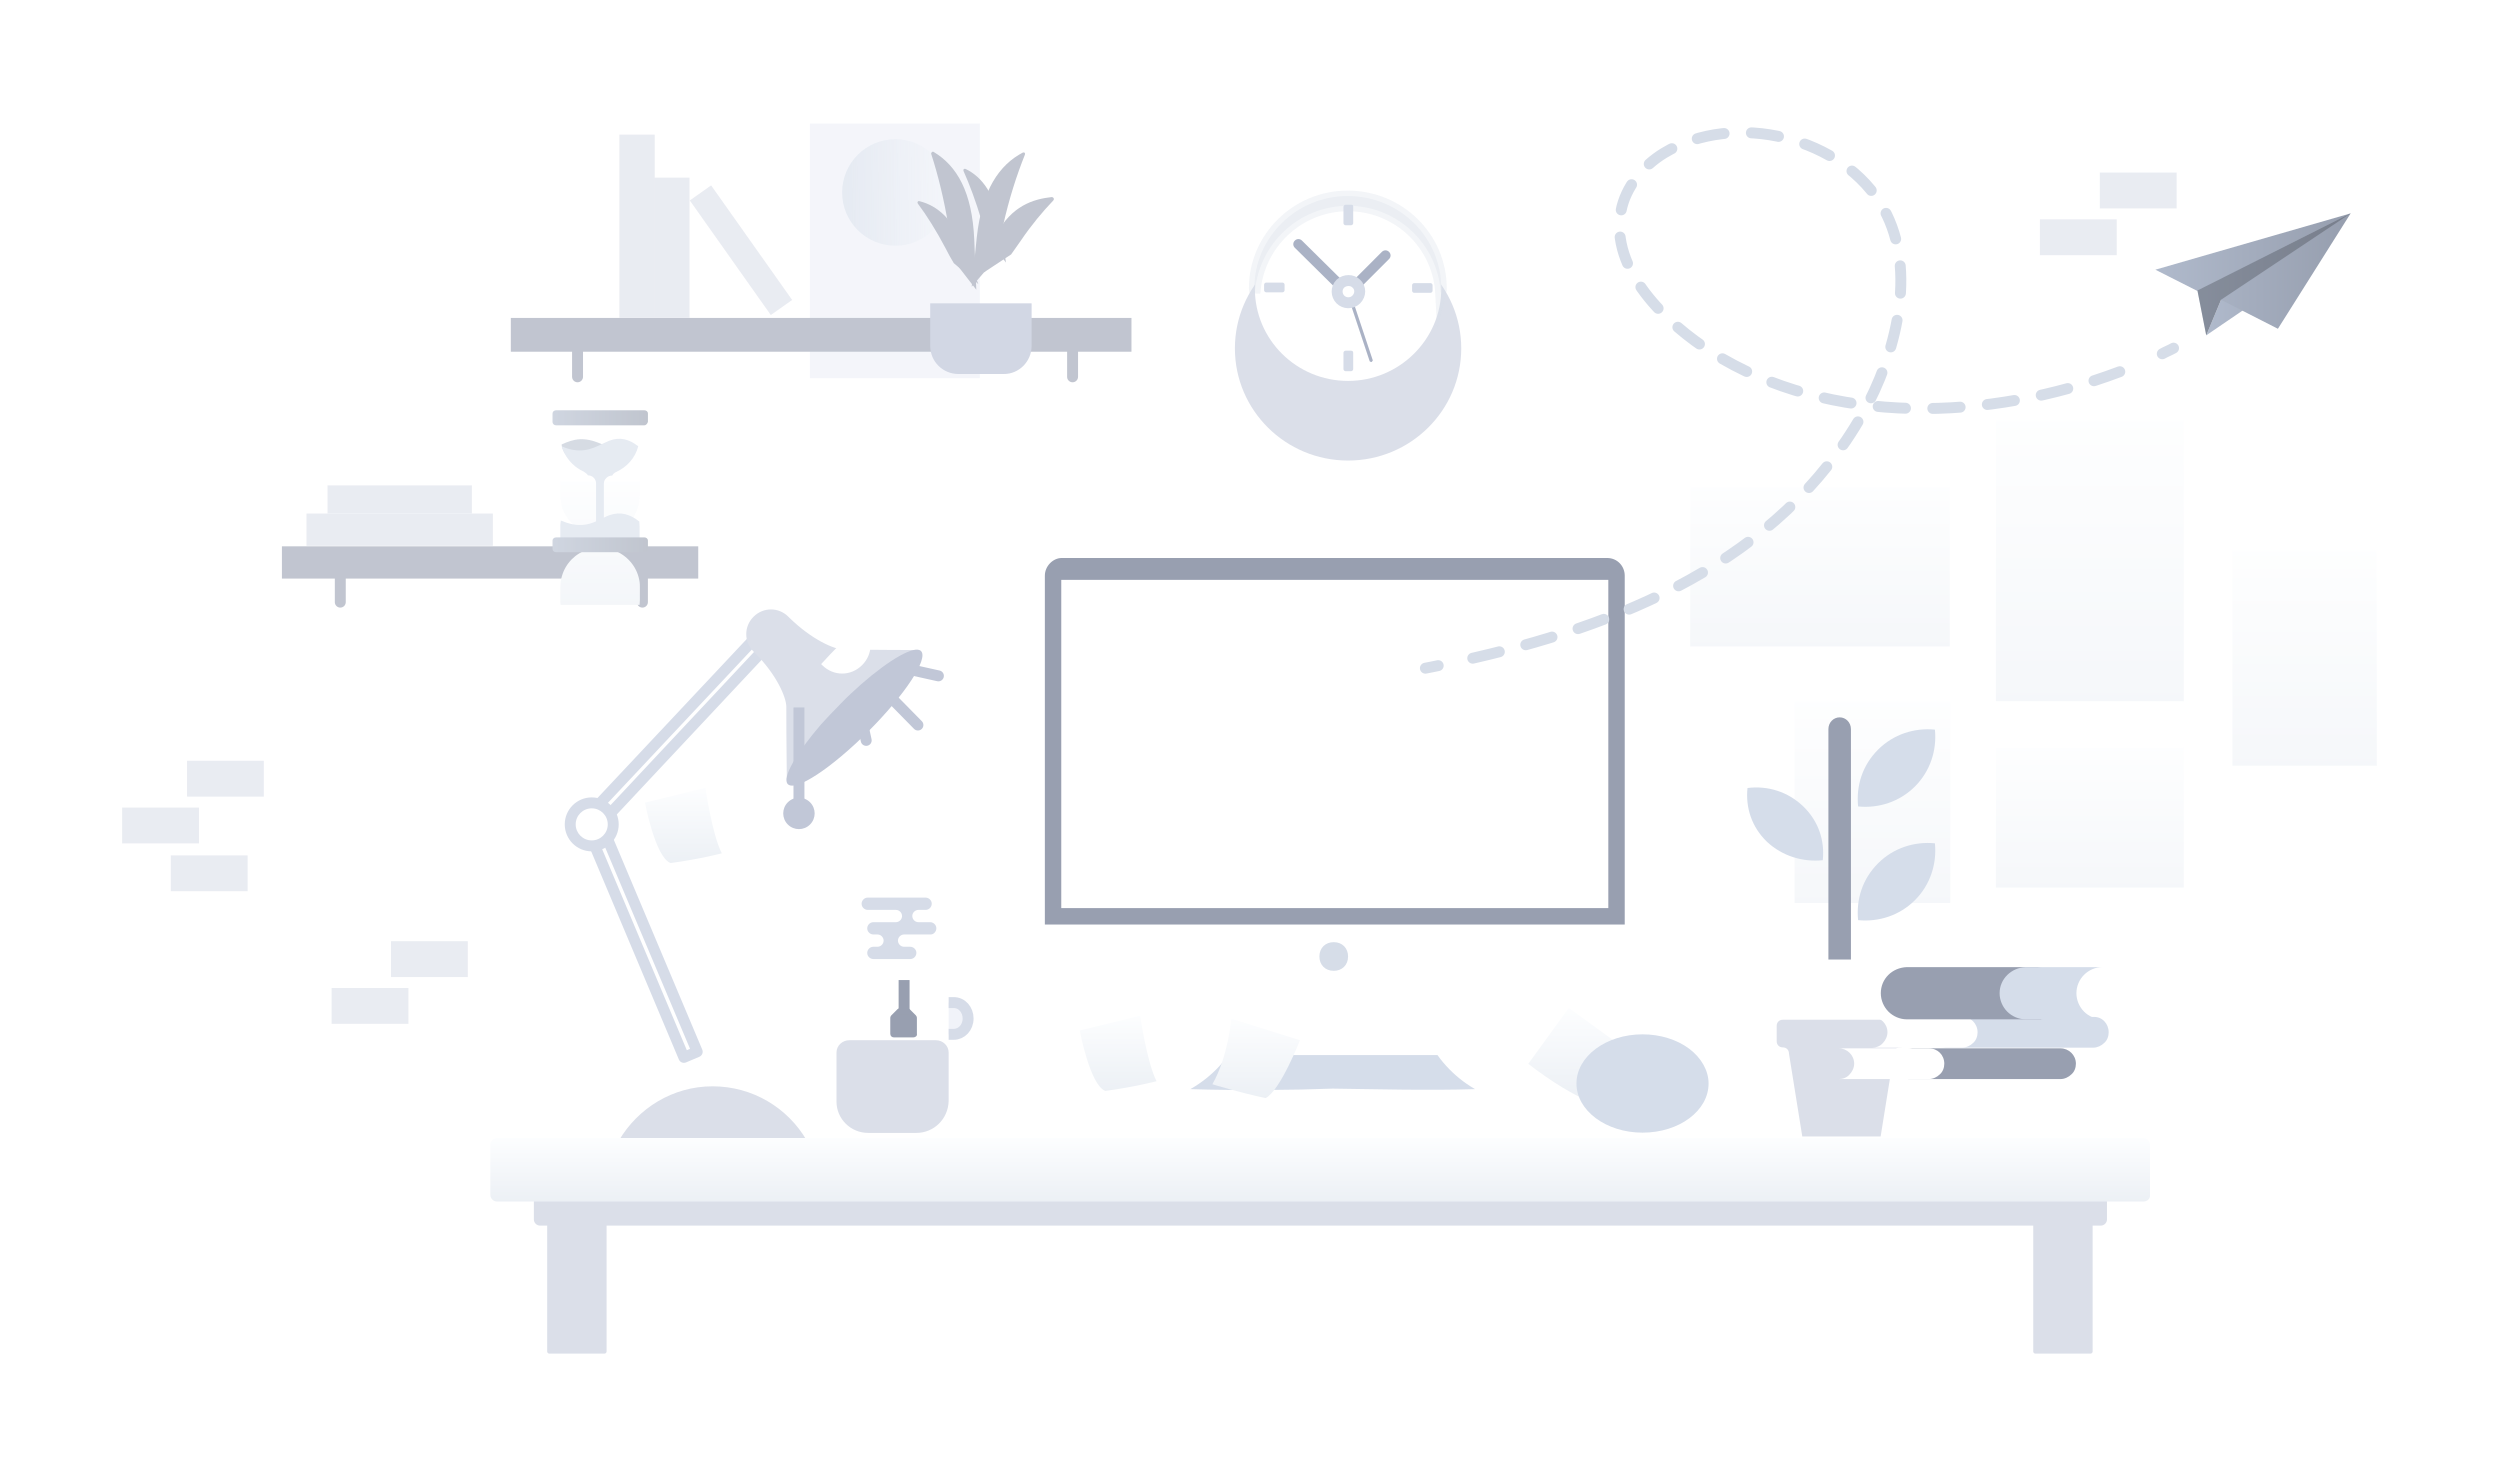 <svg width="457" height="270" viewBox="0 0 457 270" fill="none" xmlns="http://www.w3.org/2000/svg">
<path d="M125.017 193.288L106.764 149.947L141.305 113.159L143.177 114.938L109.853 150.509L127.451 192.259L125.017 193.288Z" fill="white"/>
<path fill-rule="evenodd" clip-rule="evenodd" d="M141.277 112.16C141.543 112.152 141.801 112.251 141.994 112.434L143.866 114.213C144.265 114.591 144.283 115.22 143.907 115.621L111.026 150.719L128.373 191.87C128.587 192.379 128.349 192.964 127.841 193.179L125.407 194.209C125.163 194.313 124.887 194.315 124.641 194.215C124.395 194.115 124.199 193.921 124.096 193.676L105.842 150.336C105.689 149.971 105.764 149.551 106.035 149.263L140.576 112.475C140.759 112.281 141.011 112.167 141.277 112.16ZM141.346 114.577L107.938 150.158L125.55 191.977L126.142 191.727L108.931 150.897C108.778 150.534 108.853 150.114 109.123 149.825L141.769 114.979L141.346 114.577Z" fill="#D6DCE8"/>
<path d="M108.168 154.628C110.339 154.628 112.099 152.868 112.099 150.696C112.099 148.525 110.339 146.765 108.168 146.765C105.997 146.765 104.236 148.525 104.236 150.696C104.236 152.868 105.997 154.628 108.168 154.628Z" fill="white"/>
<path fill-rule="evenodd" clip-rule="evenodd" d="M108.168 147.765C106.549 147.765 105.236 149.077 105.236 150.696C105.236 152.316 106.549 153.628 108.168 153.628C109.787 153.628 111.099 152.316 111.099 150.696C111.099 149.077 109.787 147.765 108.168 147.765ZM103.236 150.696C103.236 147.973 105.444 145.765 108.168 145.765C110.892 145.765 113.099 147.973 113.099 150.696C113.099 153.42 110.892 155.628 108.168 155.628C105.444 155.628 103.236 153.42 103.236 150.696Z" fill="#D6DCE8"/>
<g filter="url(#filter0_d)">
<path d="M147.484 197.501H113.129C116.593 191.603 122.958 187.578 130.26 187.578C137.561 187.578 144.02 191.51 147.484 197.501Z" fill="#DBDFE9"/>
</g>
<path fill-rule="evenodd" clip-rule="evenodd" d="M161.76 126.394C162.154 126.007 162.787 126.012 163.174 126.406L168.51 131.835C168.897 132.229 168.891 132.862 168.498 133.249C168.104 133.637 167.471 133.631 167.083 133.237L161.748 127.808C161.361 127.414 161.366 126.781 161.76 126.394Z" fill="#C1C7D7"/>
<path fill-rule="evenodd" clip-rule="evenodd" d="M157.101 129.593C157.641 129.476 158.173 129.82 158.29 130.359L159.319 135.133C159.436 135.673 159.093 136.205 158.553 136.322C158.013 136.438 157.481 136.095 157.364 135.555L156.335 130.781C156.218 130.241 156.562 129.709 157.101 129.593Z" fill="#C1C7D7"/>
<path fill-rule="evenodd" clip-rule="evenodd" d="M164.667 122.022C164.787 121.483 165.321 121.143 165.86 121.263L171.758 122.574C172.297 122.693 172.637 123.228 172.517 123.767C172.397 124.306 171.863 124.646 171.324 124.526L165.426 123.215C164.887 123.096 164.547 122.561 164.667 122.022Z" fill="#C1C7D7"/>
<g filter="url(#filter1_d)">
<path d="M143.833 131.694L167.703 107.824C160.87 107.824 155.909 107.73 154.224 107.73C152.539 107.73 148.42 105.951 144.301 101.926L144.114 101.739C142.335 99.96 139.527 99.96 137.748 101.739C135.97 103.518 135.97 106.326 137.748 108.104L137.936 108.292C142.054 112.41 143.739 116.529 143.739 118.214C143.739 119.805 143.739 124.86 143.833 131.694Z" fill="#DBDFE9"/>
</g>
<g filter="url(#filter2_d)">
<path d="M144.02 132.349C145.424 133.753 151.977 129.447 158.717 122.707C165.457 115.968 169.763 109.415 168.359 108.011C167.235 106.887 162.648 109.509 157.406 114.095C156.189 115.219 154.879 116.342 153.662 117.652C152.351 118.963 151.228 120.18 150.105 121.397C145.518 126.733 142.897 131.226 144.02 132.349Z" fill="#C1C7D7"/>
</g>
<path d="M150.292 121.584C152.352 123.644 155.534 123.644 157.594 121.584C159.653 119.525 159.653 116.342 157.594 114.283C157.5 114.189 157.5 114.189 157.406 114.095C156.19 115.219 154.879 116.342 153.662 117.653C152.352 118.963 151.228 120.18 150.105 121.397C150.199 121.491 150.292 121.584 150.292 121.584Z" fill="white"/>
<path fill-rule="evenodd" clip-rule="evenodd" d="M145.05 148.514V129.324H147.05V148.514H145.05Z" fill="#C1C7D7"/>
<path d="M147.37 150.014C148.101 149.283 148.101 148.097 147.37 147.366C146.639 146.635 145.454 146.635 144.723 147.366C143.992 148.097 143.992 149.283 144.723 150.014C145.454 150.745 146.639 150.745 147.37 150.014Z" fill="#C1C7D7"/>
<path fill-rule="evenodd" clip-rule="evenodd" d="M145.429 148.073C145.089 148.414 145.089 148.966 145.429 149.307C145.77 149.648 146.322 149.648 146.663 149.307C147.004 148.966 147.004 148.414 146.663 148.073C146.322 147.733 145.77 147.733 145.429 148.073ZM144.015 150.721C142.894 149.599 142.894 147.781 144.015 146.659C145.137 145.538 146.955 145.538 148.077 146.659C149.199 147.781 149.199 149.599 148.077 150.721C146.955 151.843 145.137 151.843 144.015 150.721Z" fill="#C1C7D7"/>
<g filter="url(#filter3_d)">
<path d="M128.949 133.004C127.545 133.379 117.903 135.719 117.903 135.719C117.903 135.719 119.775 145.735 122.584 146.765C128.107 146.016 131.945 144.986 131.945 144.986C130.166 141.523 128.949 133.004 128.949 133.004Z" fill="url(#paint0_linear)"/>
</g>
<g opacity="0.6">
<g filter="url(#filter4_d)">
<path d="M179.123 11.594H148.045V58.117H179.123V11.594Z" fill="#ECEFF7"/>
</g>
<path d="M163.678 44.918C169.054 44.918 173.413 40.559 173.413 35.183C173.413 29.806 169.054 25.448 163.678 25.448C158.301 25.448 153.942 29.806 153.942 35.183C153.942 40.559 158.301 44.918 163.678 44.918Z" fill="url(#paint1_linear)"/>
<path d="M206.831 58.117H93.377V64.295H206.831V58.117Z" fill="#989FB0"/>
<path fill-rule="evenodd" clip-rule="evenodd" d="M196.066 61.891C196.619 61.891 197.066 62.339 197.066 62.891V68.882C197.066 69.434 196.619 69.882 196.066 69.882C195.514 69.882 195.066 69.434 195.066 68.882V62.891C195.066 62.339 195.514 61.891 196.066 61.891Z" fill="#989FB0"/>
<path fill-rule="evenodd" clip-rule="evenodd" d="M105.575 61.891C106.127 61.891 106.575 62.339 106.575 62.891V68.882C106.575 69.434 106.127 69.882 105.575 69.882C105.023 69.882 104.575 69.434 104.575 68.882V62.891C104.575 62.339 105.023 61.891 105.575 61.891Z" fill="#989FB0"/>
<path d="M126.047 32.468H119.588V58.117H126.047V32.468Z" fill="#DBDFE9"/>
<path d="M129.994 33.888L126.096 36.644L140.905 57.587L144.803 54.83L129.994 33.888Z" fill="#DBDFE9"/>
<path d="M119.682 24.605H113.223V58.117H119.682V24.605Z" fill="#DBDFE9"/>
<path d="M178.842 51.939C178.842 51.939 178.842 51.939 176.502 45.854C174.349 40.144 171.447 37.617 168.077 36.774C167.797 36.681 167.609 36.961 167.797 37.242C169.482 39.489 171.166 42.203 172.851 45.386C173.319 46.322 173.788 47.165 174.349 48.101L178.842 51.939Z" fill="#989FB0"/>
<path d="M179.872 49.786C179.872 49.786 179.03 48.663 182.119 42.859C184.927 37.617 188.858 36.4 192.228 36.025C192.603 36.025 192.79 36.4 192.509 36.681C190.637 38.646 188.578 41.08 186.612 43.982C186.05 44.825 185.395 45.667 184.833 46.51L179.872 49.786Z" fill="#989FB0"/>
<path d="M183.897 48.007C183.897 48.007 183.897 48.007 182.868 41.548C181.932 35.557 179.591 32.374 176.502 30.877C176.221 30.783 176.034 30.97 176.128 31.251C177.251 33.779 178.374 36.774 179.404 40.237C179.685 41.267 179.966 42.203 180.247 43.139L183.897 48.007Z" fill="#989FB0"/>
<path d="M178.468 52.968C178.468 52.968 178.468 52.968 178.094 43.795C177.719 35.089 174.911 30.315 170.699 27.788C170.511 27.601 170.137 27.881 170.231 28.162C171.448 31.907 172.571 36.4 173.413 41.548C173.788 43.701 174.162 45.854 174.63 48.007L178.468 52.968Z" fill="#989FB0"/>
<path d="M177.625 52.407C177.625 52.407 177.625 52.407 178.562 43.327C179.498 34.715 182.68 30.128 186.986 27.881C187.267 27.788 187.454 27.975 187.361 28.256C185.863 32 184.459 36.306 183.336 41.361C182.868 43.514 182.306 45.573 181.651 47.726L177.625 52.407Z" fill="#989FB0"/>
<g filter="url(#filter5_d)">
<path d="M183.523 57.368H175.192C172.384 57.368 170.043 55.121 170.043 52.219V44.45H188.578V52.219C188.578 55.028 186.331 57.368 183.523 57.368Z" fill="#B4BCD2"/>
</g>
</g>
<g opacity="0.5">
<g filter="url(#filter6_d)">
<path d="M356.418 77.962H308.958V107.168H356.418V77.962Z" fill="url(#paint2_linear)"/>
</g>
<g filter="url(#filter7_d)">
<path d="M356.512 117.278H328.055V154.066H356.512V117.278Z" fill="url(#paint3_linear)"/>
</g>
<g filter="url(#filter8_d)">
<path d="M399.197 65.793H364.843V117.184H399.197V65.793Z" fill="url(#paint4_linear)"/>
</g>
<g filter="url(#filter9_d)">
<path d="M434.487 89.57H408.09V128.979H434.487V89.57Z" fill="url(#paint5_linear)"/>
</g>
<g filter="url(#filter10_d)">
<path d="M399.197 125.609H364.843V151.258H399.197V125.609Z" fill="url(#paint6_linear)"/>
</g>
</g>
<path d="M338.351 175.409V133.285C338.351 132.068 337.415 131.132 336.292 131.132C335.168 131.132 334.232 132.068 334.232 133.285V175.409" fill="#989FB0"/>
<path d="M329.646 147.42C332.454 150.135 333.577 153.692 333.203 157.249C329.552 157.623 325.808 156.5 323 153.879C320.191 151.164 319.068 147.607 319.442 144.05C323.093 143.582 326.837 144.705 329.646 147.42Z" fill="#D5DDEA"/>
<path d="M350.053 143.769C347.244 146.577 343.406 147.794 339.662 147.42C339.288 143.675 340.411 139.931 343.313 137.029C346.121 134.221 349.959 133.004 353.703 133.378C354.078 137.123 352.861 140.961 350.053 143.769Z" fill="#D5DDEA"/>
<g filter="url(#filter11_d)">
<path d="M348.461 176.532V179.34C348.461 179.996 347.993 180.464 347.338 180.464C346.682 180.464 346.214 180.932 346.214 181.587L343.78 196.751H329.458L327.024 181.587C327.024 180.932 326.556 180.464 325.901 180.464C325.246 180.464 324.778 179.996 324.778 179.34V176.532C324.778 175.877 325.246 175.409 325.901 175.409H347.15C347.899 175.409 348.461 175.877 348.461 176.532Z" fill="#DBDFE9"/>
</g>
<path d="M350.053 164.55C347.244 167.358 343.406 168.575 339.662 168.201C339.288 164.457 340.411 160.712 343.313 157.81C346.121 155.002 349.959 153.785 353.703 154.16C354.078 157.904 352.861 161.742 350.053 164.55Z" fill="#D5DDEA"/>
<g filter="url(#filter12_d)">
<path d="M110.508 236.441H100.398C100.211 236.441 100.024 236.254 100.024 236.067V209.014C100.024 208.827 100.211 208.64 100.398 208.64H110.508C110.695 208.64 110.883 208.827 110.883 209.014V236.067C110.883 236.254 110.695 236.441 110.508 236.441Z" fill="#DBDFE9"/>
</g>
<g filter="url(#filter13_d)">
<path d="M382.16 236.441H372.051C371.863 236.441 371.676 236.254 371.676 236.067V209.014C371.676 208.827 371.863 208.64 372.051 208.64H382.16C382.348 208.64 382.535 208.827 382.535 209.014V236.067C382.535 236.254 382.348 236.441 382.16 236.441Z" fill="#DBDFE9"/>
</g>
<path d="M269.643 199.092C261.124 199.373 251.014 199.092 243.619 198.998C236.505 199.279 226.115 199.373 217.596 199.092C226.021 194.318 229.016 185.425 229.391 179.621H257.661C258.41 185.331 261.311 194.318 269.643 199.092Z" fill="#D5DDEA"/>
<g filter="url(#filter14_d)">
<path d="M296.976 105.389V178.591C296.976 180.463 295.479 181.868 293.887 181.868H193.82C192.041 181.868 190.73 180.37 190.73 178.591V105.389C190.73 103.611 192.228 102.113 193.82 102.113H293.7C295.666 102.207 296.976 103.611 296.976 105.389Z" fill="white"/>
</g>
<path d="M297 105.226V169H191V105.226C191 103.489 192.484 102 194.092 102H293.784C295.639 102 297 103.489 297 105.226Z" fill="#989FB0"/>
<path d="M293.874 106H194V166H294V106H293.874Z" fill="white"/>
<path d="M243.807 177.468C245.304 177.468 246.428 176.438 246.428 174.847C246.428 173.349 245.398 172.226 243.807 172.226C242.309 172.226 241.186 173.256 241.186 174.847C241.186 176.345 242.215 177.468 243.807 177.468Z" fill="#D6DDE8"/>
<g filter="url(#filter15_d)">
<path d="M208.423 174.66C207.019 175.034 197.377 177.375 197.377 177.375C197.377 177.375 199.249 187.391 202.057 188.42C207.58 187.672 211.418 186.642 211.418 186.642C209.64 183.178 208.423 174.66 208.423 174.66Z" fill="url(#paint7_linear)"/>
</g>
<g filter="url(#filter16_d)">
<path d="M225.085 175.221L237.628 179.153C237.628 179.153 234.071 188.327 231.356 189.731C226.489 188.701 221.621 187.203 221.621 187.203C224.523 182.148 225.085 175.221 225.085 175.221Z" fill="url(#paint8_linear)"/>
</g>
<g filter="url(#filter17_d)">
<path d="M289.207 189.731C284.526 187.578 279.378 183.459 279.378 183.459L286.773 173.256L296.976 180.651C296.976 180.744 292.483 186.829 289.207 189.731Z" fill="url(#paint9_linear)"/>
</g>
<g filter="url(#filter18_d)">
<path d="M384.032 213.04H98.713C98.058 213.04 97.59 212.478 97.59 211.916V203.491C97.59 202.836 98.151 202.368 98.713 202.368H384.032C384.688 202.368 385.156 202.93 385.156 203.491V211.916C385.156 212.478 384.688 213.04 384.032 213.04Z" fill="#DBDFE9"/>
</g>
<path d="M429.7 39L406 54.8L403.3 61.3L409.9 56.8" fill="url(#paint10_linear)"/>
<path d="M394 49.3L429.7 39L416.4 60.1L406 54.8L403.3 61.3L401.7 53.2L394 49.3Z" fill="url(#paint11_linear)"/>
<path opacity="0.3" d="M429.7 39L401.7 53.1L403.3 61.3L406 54.8L429.7 39Z" fill="#2F333A"/>
<g opacity="0.6">
<path d="M127.639 99.867H51.535V105.764H127.639V99.867Z" fill="#989FB0"/>
<path d="M90.101 93.876H56.028V99.773H90.101V93.876Z" fill="#DBDFE9"/>
<path d="M86.263 88.727H59.866V93.876H86.263V88.727Z" fill="#DBDFE9"/>
<path fill-rule="evenodd" clip-rule="evenodd" d="M117.435 103.453C117.987 103.453 118.435 103.901 118.435 104.453V110.07C118.435 110.622 117.987 111.07 117.435 111.07C116.883 111.07 116.435 110.622 116.435 110.07V104.453C116.435 103.901 116.883 103.453 117.435 103.453Z" fill="#989FB0"/>
<path fill-rule="evenodd" clip-rule="evenodd" d="M62.206 103.453C62.758 103.453 63.206 103.901 63.206 104.453V110.07C63.206 110.622 62.758 111.07 62.206 111.07C61.654 111.07 61.206 110.622 61.206 110.07V104.453C61.206 103.901 61.654 103.453 62.206 103.453Z" fill="#989FB0"/>
<g filter="url(#filter19_d)">
<path d="M116.918 77.26V79.667C116.918 80.355 116.868 80.895 116.672 81.534C116.131 83.647 114.608 85.317 112.693 86.201C112.349 86.349 112.054 86.594 111.906 86.889C111.71 87.184 111.563 87.577 111.563 87.97C111.563 88.756 112.005 89.444 112.693 89.787C114.952 90.819 116.574 92.882 116.918 95.388C116.967 95.683 116.967 95.978 116.967 96.321V98.729C116.967 99.023 116.918 99.318 116.918 99.564H102.474C102.425 99.318 102.425 98.974 102.425 98.729V96.321C102.425 96.076 102.474 95.83 102.474 95.585C102.474 95.486 102.523 95.339 102.523 95.192C102.916 92.735 104.488 90.721 106.699 89.738C107.387 89.444 107.829 88.707 107.829 87.921C107.829 87.577 107.731 87.184 107.534 86.889C107.534 86.84 107.485 86.84 107.485 86.84C107.288 86.545 106.994 86.349 106.699 86.152C105.176 85.464 103.948 84.285 103.162 82.762C102.965 82.369 102.769 81.976 102.67 81.534C102.621 81.436 102.621 81.288 102.621 81.19C102.523 80.699 102.425 80.158 102.425 79.618V77.211C102.425 77.162 102.425 77.063 102.425 76.965H116.967C116.918 77.112 116.918 77.162 116.918 77.26Z" fill="url(#paint12_linear)"/>
</g>
<path d="M111.464 83.45L105.52 83.745L103.211 82.811C103.014 82.418 102.818 82.025 102.72 81.583C102.67 81.485 102.67 81.338 102.67 81.239C104.979 80.208 106.748 79.766 109.99 81.19C110.531 81.436 111.022 81.682 111.612 81.976C116.77 84.728 111.464 83.45 111.464 83.45Z" fill="#BAC3D1"/>
<path d="M116.672 81.583C116.131 83.696 114.608 85.366 112.692 86.25C112.349 86.398 112.054 86.643 111.906 86.938H111.857C111.071 86.938 110.383 87.626 110.383 88.412V95.732H108.959V88.363C108.959 87.577 108.32 86.889 107.485 86.889C107.288 86.594 106.994 86.398 106.699 86.201C105.176 85.513 103.948 84.334 103.162 82.811C102.965 82.418 102.769 82.025 102.67 81.583C106.011 83.057 108.173 82.074 109.892 81.239C110.433 80.994 110.924 80.748 111.415 80.551C113.331 79.814 115.051 80.306 116.672 81.583Z" fill="#D5DDEA"/>
<path d="M116.918 96.321V98.729C116.918 99.023 116.868 99.318 116.868 99.564H103.997L102.425 98.434V96.272C102.425 96.027 102.425 95.781 102.474 95.535C102.474 95.437 102.523 95.29 102.523 95.142C102.572 95.142 102.572 95.191 102.621 95.191C102.67 95.241 102.72 95.241 102.769 95.241C106.453 96.813 108.664 95.486 110.531 94.553C110.826 94.405 111.17 94.258 111.464 94.16C113.429 93.472 115.198 94.012 116.868 95.339C116.868 95.683 116.918 95.978 116.918 96.321Z" fill="#D5DDEA"/>
<path d="M117.754 77.751H101.64C101.296 77.751 101.001 77.456 101.001 77.162V75.59C101.001 75.246 101.296 75 101.64 75H117.803C118.147 75 118.441 75.246 118.441 75.59V77.112C118.343 77.456 118.097 77.751 117.754 77.751Z" fill="url(#paint13_linear)"/>
<path d="M117.753 100.939H101.639C101.295 100.939 101 100.694 101 100.35V98.827C101 98.483 101.295 98.237 101.639 98.237H117.802C118.146 98.237 118.44 98.483 118.44 98.827V100.35C118.342 100.694 118.096 100.939 117.753 100.939Z" fill="url(#paint14_linear)"/>
</g>
<g filter="url(#filter20_d)">
<path d="M246.428 73.188C257.848 73.188 267.115 64.014 267.115 52.688C267.115 41.361 257.848 32.188 246.428 32.188C235.007 32.188 225.74 41.361 225.74 52.688C225.74 64.014 235.007 73.188 246.428 73.188Z" fill="#DBDFE9"/>
</g>
<path d="M246.428 69.631C255.789 69.631 263.465 62.049 263.465 52.781C263.465 43.421 255.882 35.932 246.428 35.932C237.067 35.932 229.391 43.514 229.391 52.781C229.391 62.049 236.973 69.631 246.428 69.631Z" fill="white"/>
<path opacity="0.3" d="M263.465 52.688C263.465 52.968 263.465 53.249 263.371 53.624C262.903 44.731 255.508 37.617 246.428 37.617C237.348 37.617 229.953 44.731 229.391 53.624C229.391 53.343 229.297 53.062 229.297 52.688C229.297 43.42 236.973 35.838 246.334 35.838C255.882 35.838 263.465 43.42 263.465 52.688Z" fill="#D6DCE8" stroke="#D6DCE8" stroke-width="2" stroke-miterlimit="10"/>
<path d="M245.96 51.845L244.649 53.156L236.692 45.292C236.318 44.918 236.318 44.356 236.692 43.982C237.067 43.608 237.629 43.608 238.003 43.982L245.96 51.845Z" fill="#AAB2C5"/>
<path d="M248.019 53.249L246.708 51.939L252.606 46.042C252.98 45.667 253.542 45.667 253.916 46.042C254.291 46.416 254.291 46.978 253.916 47.352L248.019 53.249Z" fill="#AAB2C5"/>
<path d="M245.586 52.501C246.147 51.939 246.802 51.939 247.27 52.501C247.832 53.062 247.832 53.718 247.27 54.092C246.709 54.466 246.054 54.654 245.586 54.092C245.211 53.624 245.211 52.875 245.586 52.501Z" fill="#AAB2C5"/>
<path d="M250.64 66.168C250.547 66.168 250.359 66.074 250.359 65.98L246.147 53.343C246.053 53.249 246.241 53.062 246.334 52.969C246.428 52.875 246.615 53.062 246.709 53.156L250.921 65.793C251.015 65.887 250.828 66.074 250.734 66.168C250.734 66.168 250.734 66.168 250.64 66.168Z" fill="#AAB2C5"/>
<path d="M245.024 51.845C245.866 51.096 247.177 51.096 247.925 51.845C248.768 52.594 248.768 53.905 247.925 54.747C247.083 55.59 245.772 55.496 245.024 54.747C244.275 53.998 244.181 52.688 245.024 51.845Z" fill="white" stroke="#D6DCE8" stroke-width="2" stroke-miterlimit="10"/>
<path d="M246.99 37.429H245.96C245.773 37.429 245.585 37.617 245.585 37.804V40.799C245.585 40.987 245.773 41.174 245.96 41.174H246.99C247.177 41.174 247.364 40.987 247.364 40.799V37.71C247.364 37.523 247.27 37.429 246.99 37.429Z" fill="#D6DCE8"/>
<path d="M246.99 64.108H245.96C245.773 64.108 245.585 64.295 245.585 64.483V67.478C245.585 67.665 245.773 67.853 245.96 67.853H246.99C247.177 67.853 247.364 67.665 247.364 67.478V64.483C247.364 64.295 247.27 64.108 246.99 64.108Z" fill="#D6DCE8"/>
<path d="M234.446 51.658H231.451C231.263 51.658 231.076 51.845 231.076 52.032V53.062C231.076 53.249 231.263 53.437 231.451 53.437H234.446C234.633 53.437 234.821 53.249 234.821 53.062V52.032C234.821 51.845 234.633 51.658 234.446 51.658Z" fill="#D6DCE8"/>
<path d="M261.499 51.752H258.503C258.316 51.752 258.129 51.939 258.129 52.126V53.156C258.129 53.343 258.316 53.53 258.503 53.53H261.499C261.686 53.53 261.873 53.343 261.873 53.156V52.126C261.873 51.939 261.686 51.752 261.499 51.752Z" fill="#D6DCE8"/>
<path d="M312.328 198.062C312.328 195.722 311.018 193.382 308.771 191.697C306.525 190.012 303.435 189.076 300.253 189.076C293.607 189.076 288.177 193.101 288.177 198.062C288.177 203.024 293.607 207.049 300.253 207.049C306.993 207.049 312.328 203.024 312.328 198.062Z" fill="#D5DDEA"/>
<g filter="url(#filter21_d)">
<path d="M391.802 208.64H90.85C90.195 208.64 89.633 208.078 89.633 207.423V198.249C89.633 197.594 90.195 197.032 90.85 197.032H391.802C392.457 197.032 393.019 197.594 393.019 198.249V207.423C393.113 208.078 392.551 208.64 391.802 208.64Z" fill="url(#paint15_linear)"/>
</g>
<path d="M385.466 188.706C385.466 189.454 385.186 190.203 384.624 190.671C384.156 191.139 383.407 191.514 382.658 191.514H354.763C355.512 191.514 356.26 191.233 356.728 190.671C357.196 190.203 357.571 189.454 357.571 188.706C357.571 187.114 356.26 185.897 354.763 185.897H382.658C384.249 185.804 385.466 187.114 385.466 188.706Z" fill="#D5DDEA"/>
<path d="M361.502 188.706C361.502 189.454 361.221 190.203 360.66 190.671C360.192 191.139 359.443 191.514 358.694 191.514H342.219C342.968 191.514 343.716 191.233 344.185 190.671C344.653 190.203 345.027 189.454 345.027 188.706C345.027 187.114 343.716 185.897 342.219 185.897H358.694C360.192 185.804 361.502 187.114 361.502 188.706Z" fill="white"/>
<path d="M379.475 194.446C379.475 195.195 379.194 195.943 378.633 196.411C378.165 196.88 377.416 197.254 376.667 197.254H348.771C349.52 197.254 350.269 196.973 350.737 196.411C351.205 195.943 351.58 195.195 351.58 194.446C351.58 192.854 350.269 191.637 348.771 191.637H376.667C378.165 191.637 379.475 192.854 379.475 194.446Z" fill="#989FB0"/>
<path d="M355.418 194.446C355.418 195.195 355.137 195.943 354.576 196.411C354.108 196.88 353.359 197.254 352.61 197.254H336.135C336.884 197.254 337.633 196.973 338.101 196.411C338.569 195.943 338.943 195.195 338.943 194.446C338.943 192.854 337.633 191.637 336.135 191.637H352.61C354.201 191.637 355.418 192.854 355.418 194.446Z" fill="white"/>
<path d="M343.811 181.562C343.811 182.872 344.372 184.089 345.215 184.932C346.057 185.774 347.274 186.336 348.585 186.336H373.485C372.174 186.336 374.421 185.774 373.578 184.932C372.736 184.089 372.174 182.872 372.174 181.562C372.174 178.941 370.863 176.788 373.485 176.788H348.585C345.87 176.881 343.811 178.941 343.811 181.562Z" fill="#989FB0"/>
<path d="M365.528 181.562C365.528 182.872 366.089 184.089 366.932 184.932C367.774 185.774 368.991 186.336 370.302 186.336H384.343C383.033 186.336 381.816 185.774 380.973 184.932C380.131 184.089 379.569 182.872 379.569 181.562C379.569 178.941 381.722 176.788 384.343 176.788H370.302C367.681 176.881 365.528 178.941 365.528 181.562Z" fill="#D5DDEA"/>
<path d="M173.413 183.272H174.349C175.846 183.272 176.97 184.583 176.97 186.174C176.97 187.859 175.753 189.076 174.349 189.076H173.413" fill="#F1F3F9"/>
<path d="M173.413 183.272H174.349C175.846 183.272 176.97 184.583 176.97 186.174C176.97 187.859 175.753 189.076 174.349 189.076H173.413" stroke="#D6DCE8" stroke-width="2" stroke-miterlimit="10" stroke-linejoin="round"/>
<g filter="url(#filter22_d)">
<path d="M167.516 196.096H158.716C155.44 196.096 152.913 193.475 152.913 190.386V181.4C152.913 180.089 154.036 179.153 155.253 179.153H171.073C172.383 179.153 173.413 180.183 173.413 181.4V190.293C173.319 193.569 170.698 196.096 167.516 196.096Z" fill="#DBDFE9"/>
</g>
<path d="M171.166 169.699C171.166 169.044 170.605 168.575 170.043 168.575H167.89C167.235 168.575 166.767 168.014 166.767 167.452C166.767 166.797 167.328 166.329 167.89 166.329H169.201C169.856 166.329 170.324 165.767 170.324 165.206C170.324 164.55 169.762 164.082 169.201 164.082H158.623C157.968 164.082 157.5 164.644 157.5 165.206C157.5 165.861 158.061 166.329 158.623 166.329H163.771C164.427 166.329 164.895 166.891 164.895 167.452C164.895 168.107 164.333 168.575 163.771 168.575H159.653C158.997 168.575 158.529 169.137 158.529 169.699C158.529 170.354 159.091 170.822 159.653 170.822H160.401C161.057 170.822 161.525 171.384 161.525 171.945C161.525 172.601 160.963 173.069 160.401 173.069H159.653C158.997 173.069 158.529 173.63 158.529 174.192C158.529 174.847 159.091 175.315 159.653 175.315H166.392C167.048 175.315 167.516 174.754 167.516 174.192C167.516 173.537 166.954 173.069 166.392 173.069H165.269C164.614 173.069 164.146 172.507 164.146 171.945C164.146 171.29 164.707 170.822 165.269 170.822H170.137C170.698 170.822 171.166 170.26 171.166 169.699Z" fill="#D6DCE8"/>
<path d="M166.954 189.637H163.397C163.023 189.637 162.742 189.357 162.742 188.982V186.08C162.742 185.893 162.835 185.706 162.929 185.612L164.052 184.489C164.146 184.395 164.333 184.302 164.52 184.302H165.831C166.018 184.302 166.205 184.395 166.299 184.489L167.422 185.612C167.516 185.706 167.609 185.893 167.609 186.08V188.982C167.703 189.357 167.329 189.637 166.954 189.637Z" fill="#989FB0"/>
<path fill-rule="evenodd" clip-rule="evenodd" d="M166.269 179.153V185.425H164.269V179.153H166.269Z" fill="#989FB0"/>
<path d="M397.325 63.64C396.67 64.015 395.921 64.295 395.266 64.67" stroke="#D6DDE8" stroke-width="2" stroke-linecap="round" stroke-linejoin="round"/>
<path d="M387.496 67.946C363.719 76.933 334.513 78.056 312.89 64.389C304.746 59.241 294.168 49.318 296.321 38.553C297.163 34.153 300.346 30.316 304.184 27.975C317.008 20.206 337.041 24.98 344.342 38.179C350.614 49.505 346.495 64.951 340.504 75.622C325.152 102.769 295.946 114.47 266.928 120.835" stroke="#D6DDE8" stroke-width="2" stroke-linecap="round" stroke-linejoin="round" stroke-dasharray="5 5"/>
<path d="M262.903 121.677C262.154 121.865 261.405 121.958 260.562 122.146" stroke="#D6DDE8" stroke-width="2" stroke-linecap="round" stroke-linejoin="round"/>
<g opacity="0.6">
<g filter="url(#filter23_d)">
<path d="M36.37 136.621H22.329V143.173H36.37V136.621Z" fill="#DBDFE9"/>
</g>
<g filter="url(#filter24_d)">
<path d="M45.263 145.36H31.222V151.913H45.263V145.36Z" fill="#DBDFE9"/>
</g>
<g filter="url(#filter25_d)">
<path d="M48.229 128.068H34.188V134.62H48.229V128.068Z" fill="#DBDFE9"/>
</g>
</g>
<g opacity="0.6">
<g filter="url(#filter26_d)">
<path d="M74.656 169.605H60.615V176.158H74.656V169.605Z" fill="#DBDFE9"/>
</g>
<g filter="url(#filter27_d)">
<path d="M85.514 161.053H71.473V167.605H85.514V161.053Z" fill="#DBDFE9"/>
</g>
</g>
<g opacity="0.6">
<g filter="url(#filter28_d)">
<path d="M386.934 29.098H372.893V35.651H386.934V29.098Z" fill="#DBDFE9"/>
</g>
<g filter="url(#filter29_d)">
<path d="M397.887 20.546H383.845V27.098H397.887V20.546Z" fill="#DBDFE9"/>
</g>
</g>
<defs>
<filter id="filter0_d" x="91.129" y="176.578" width="78.354" height="53.922" filterUnits="userSpaceOnUse" color-interpolation-filters="sRGB">
<feFlood flood-opacity="0" result="BackgroundImageFix"/>
<feColorMatrix in="SourceAlpha" type="matrix" values="0 0 0 0 0 0 0 0 0 0 0 0 0 0 0 0 0 0 127 0" result="hardAlpha"/>
<feOffset dy="11"/>
<feGaussianBlur stdDeviation="11"/>
<feColorMatrix type="matrix" values="0 0 0 0 0.398 0 0 0 0 0.477 0 0 0 0 0.575 0 0 0 0.27 0"/>
<feBlend mode="normal" in2="BackgroundImageFix" result="effect1_dropShadow"/>
<feBlend mode="normal" in="SourceGraphic" in2="effect1_dropShadow" result="shape"/>
</filter>
<filter id="filter1_d" x="114.415" y="89.405" width="75.289" height="75.289" filterUnits="userSpaceOnUse" color-interpolation-filters="sRGB">
<feFlood flood-opacity="0" result="BackgroundImageFix"/>
<feColorMatrix in="SourceAlpha" type="matrix" values="0 0 0 0 0 0 0 0 0 0 0 0 0 0 0 0 0 0 127 0" result="hardAlpha"/>
<feOffset dy="11"/>
<feGaussianBlur stdDeviation="11"/>
<feColorMatrix type="matrix" values="0 0 0 0 0.398 0 0 0 0 0.477 0 0 0 0 0.575 0 0 0 0.27 0"/>
<feBlend mode="normal" in2="BackgroundImageFix" result="effect1_dropShadow"/>
<feBlend mode="normal" in="SourceGraphic" in2="effect1_dropShadow" result="shape"/>
</filter>
<filter id="filter2_d" x="121.761" y="96.752" width="68.863" height="68.863" filterUnits="userSpaceOnUse" color-interpolation-filters="sRGB">
<feFlood flood-opacity="0" result="BackgroundImageFix"/>
<feColorMatrix in="SourceAlpha" type="matrix" values="0 0 0 0 0 0 0 0 0 0 0 0 0 0 0 0 0 0 127 0" result="hardAlpha"/>
<feOffset dy="11"/>
<feGaussianBlur stdDeviation="11"/>
<feColorMatrix type="matrix" values="0 0 0 0 0.398 0 0 0 0 0.477 0 0 0 0 0.575 0 0 0 0.27 0"/>
<feBlend mode="normal" in2="BackgroundImageFix" result="effect1_dropShadow"/>
<feBlend mode="normal" in="SourceGraphic" in2="effect1_dropShadow" result="shape"/>
</filter>
<filter id="filter3_d" x="95.903" y="122.004" width="58.041" height="57.761" filterUnits="userSpaceOnUse" color-interpolation-filters="sRGB">
<feFlood flood-opacity="0" result="BackgroundImageFix"/>
<feColorMatrix in="SourceAlpha" type="matrix" values="0 0 0 0 0 0 0 0 0 0 0 0 0 0 0 0 0 0 127 0" result="hardAlpha"/>
<feOffset dy="11"/>
<feGaussianBlur stdDeviation="11"/>
<feColorMatrix type="matrix" values="0 0 0 0 0.398 0 0 0 0 0.477 0 0 0 0 0.575 0 0 0 0.27 0"/>
<feBlend mode="normal" in2="BackgroundImageFix" result="effect1_dropShadow"/>
<feBlend mode="normal" in="SourceGraphic" in2="effect1_dropShadow" result="shape"/>
</filter>
<filter id="filter4_d" x="126.045" y="0.594" width="75.078" height="90.523" filterUnits="userSpaceOnUse" color-interpolation-filters="sRGB">
<feFlood flood-opacity="0" result="BackgroundImageFix"/>
<feColorMatrix in="SourceAlpha" type="matrix" values="0 0 0 0 0 0 0 0 0 0 0 0 0 0 0 0 0 0 127 0" result="hardAlpha"/>
<feOffset dy="11"/>
<feGaussianBlur stdDeviation="11"/>
<feColorMatrix type="matrix" values="0 0 0 0 0.398 0 0 0 0 0.477 0 0 0 0 0.575 0 0 0 0.27 0"/>
<feBlend mode="normal" in2="BackgroundImageFix" result="effect1_dropShadow"/>
<feBlend mode="normal" in="SourceGraphic" in2="effect1_dropShadow" result="shape"/>
</filter>
<filter id="filter5_d" x="148.043" y="33.45" width="62.535" height="56.918" filterUnits="userSpaceOnUse" color-interpolation-filters="sRGB">
<feFlood flood-opacity="0" result="BackgroundImageFix"/>
<feColorMatrix in="SourceAlpha" type="matrix" values="0 0 0 0 0 0 0 0 0 0 0 0 0 0 0 0 0 0 127 0" result="hardAlpha"/>
<feOffset dy="11"/>
<feGaussianBlur stdDeviation="11"/>
<feColorMatrix type="matrix" values="0 0 0 0 0.398 0 0 0 0 0.477 0 0 0 0 0.575 0 0 0 0.27 0"/>
<feBlend mode="normal" in2="BackgroundImageFix" result="effect1_dropShadow"/>
<feBlend mode="normal" in="SourceGraphic" in2="effect1_dropShadow" result="shape"/>
</filter>
<filter id="filter6_d" x="286.958" y="66.962" width="91.46" height="73.206" filterUnits="userSpaceOnUse" color-interpolation-filters="sRGB">
<feFlood flood-opacity="0" result="BackgroundImageFix"/>
<feColorMatrix in="SourceAlpha" type="matrix" values="0 0 0 0 0 0 0 0 0 0 0 0 0 0 0 0 0 0 127 0" result="hardAlpha"/>
<feOffset dy="11"/>
<feGaussianBlur stdDeviation="11"/>
<feColorMatrix type="matrix" values="0 0 0 0 0.398 0 0 0 0 0.477 0 0 0 0 0.575 0 0 0 0.27 0"/>
<feBlend mode="normal" in2="BackgroundImageFix" result="effect1_dropShadow"/>
<feBlend mode="normal" in="SourceGraphic" in2="effect1_dropShadow" result="shape"/>
</filter>
<filter id="filter7_d" x="306.055" y="106.278" width="72.457" height="80.788" filterUnits="userSpaceOnUse" color-interpolation-filters="sRGB">
<feFlood flood-opacity="0" result="BackgroundImageFix"/>
<feColorMatrix in="SourceAlpha" type="matrix" values="0 0 0 0 0 0 0 0 0 0 0 0 0 0 0 0 0 0 127 0" result="hardAlpha"/>
<feOffset dy="11"/>
<feGaussianBlur stdDeviation="11"/>
<feColorMatrix type="matrix" values="0 0 0 0 0.398 0 0 0 0 0.477 0 0 0 0 0.575 0 0 0 0.27 0"/>
<feBlend mode="normal" in2="BackgroundImageFix" result="effect1_dropShadow"/>
<feBlend mode="normal" in="SourceGraphic" in2="effect1_dropShadow" result="shape"/>
</filter>
<filter id="filter8_d" x="342.843" y="54.793" width="78.354" height="95.391" filterUnits="userSpaceOnUse" color-interpolation-filters="sRGB">
<feFlood flood-opacity="0" result="BackgroundImageFix"/>
<feColorMatrix in="SourceAlpha" type="matrix" values="0 0 0 0 0 0 0 0 0 0 0 0 0 0 0 0 0 0 127 0" result="hardAlpha"/>
<feOffset dy="11"/>
<feGaussianBlur stdDeviation="11"/>
<feColorMatrix type="matrix" values="0 0 0 0 0.398 0 0 0 0 0.477 0 0 0 0 0.575 0 0 0 0.27 0"/>
<feBlend mode="normal" in2="BackgroundImageFix" result="effect1_dropShadow"/>
<feBlend mode="normal" in="SourceGraphic" in2="effect1_dropShadow" result="shape"/>
</filter>
<filter id="filter9_d" x="386.09" y="78.57" width="70.398" height="83.409" filterUnits="userSpaceOnUse" color-interpolation-filters="sRGB">
<feFlood flood-opacity="0" result="BackgroundImageFix"/>
<feColorMatrix in="SourceAlpha" type="matrix" values="0 0 0 0 0 0 0 0 0 0 0 0 0 0 0 0 0 0 127 0" result="hardAlpha"/>
<feOffset dy="11"/>
<feGaussianBlur stdDeviation="11"/>
<feColorMatrix type="matrix" values="0 0 0 0 0.398 0 0 0 0 0.477 0 0 0 0 0.575 0 0 0 0.27 0"/>
<feBlend mode="normal" in2="BackgroundImageFix" result="effect1_dropShadow"/>
<feBlend mode="normal" in="SourceGraphic" in2="effect1_dropShadow" result="shape"/>
</filter>
<filter id="filter10_d" x="342.843" y="114.609" width="78.354" height="69.649" filterUnits="userSpaceOnUse" color-interpolation-filters="sRGB">
<feFlood flood-opacity="0" result="BackgroundImageFix"/>
<feColorMatrix in="SourceAlpha" type="matrix" values="0 0 0 0 0 0 0 0 0 0 0 0 0 0 0 0 0 0 127 0" result="hardAlpha"/>
<feOffset dy="11"/>
<feGaussianBlur stdDeviation="11"/>
<feColorMatrix type="matrix" values="0 0 0 0 0.398 0 0 0 0 0.477 0 0 0 0 0.575 0 0 0 0.27 0"/>
<feBlend mode="normal" in2="BackgroundImageFix" result="effect1_dropShadow"/>
<feBlend mode="normal" in="SourceGraphic" in2="effect1_dropShadow" result="shape"/>
</filter>
<filter id="filter11_d" x="302.778" y="164.409" width="67.683" height="65.343" filterUnits="userSpaceOnUse" color-interpolation-filters="sRGB">
<feFlood flood-opacity="0" result="BackgroundImageFix"/>
<feColorMatrix in="SourceAlpha" type="matrix" values="0 0 0 0 0 0 0 0 0 0 0 0 0 0 0 0 0 0 127 0" result="hardAlpha"/>
<feOffset dy="11"/>
<feGaussianBlur stdDeviation="11"/>
<feColorMatrix type="matrix" values="0 0 0 0 0.398 0 0 0 0 0.477 0 0 0 0 0.575 0 0 0 0.27 0"/>
<feBlend mode="normal" in2="BackgroundImageFix" result="effect1_dropShadow"/>
<feBlend mode="normal" in="SourceGraphic" in2="effect1_dropShadow" result="shape"/>
</filter>
<filter id="filter12_d" x="78.024" y="197.64" width="54.859" height="71.802" filterUnits="userSpaceOnUse" color-interpolation-filters="sRGB">
<feFlood flood-opacity="0" result="BackgroundImageFix"/>
<feColorMatrix in="SourceAlpha" type="matrix" values="0 0 0 0 0 0 0 0 0 0 0 0 0 0 0 0 0 0 127 0" result="hardAlpha"/>
<feOffset dy="11"/>
<feGaussianBlur stdDeviation="11"/>
<feColorMatrix type="matrix" values="0 0 0 0 0.398 0 0 0 0 0.477 0 0 0 0 0.575 0 0 0 0.27 0"/>
<feBlend mode="normal" in2="BackgroundImageFix" result="effect1_dropShadow"/>
<feBlend mode="normal" in="SourceGraphic" in2="effect1_dropShadow" result="shape"/>
</filter>
<filter id="filter13_d" x="349.676" y="197.64" width="54.859" height="71.802" filterUnits="userSpaceOnUse" color-interpolation-filters="sRGB">
<feFlood flood-opacity="0" result="BackgroundImageFix"/>
<feColorMatrix in="SourceAlpha" type="matrix" values="0 0 0 0 0 0 0 0 0 0 0 0 0 0 0 0 0 0 127 0" result="hardAlpha"/>
<feOffset dy="11"/>
<feGaussianBlur stdDeviation="11"/>
<feColorMatrix type="matrix" values="0 0 0 0 0.398 0 0 0 0 0.477 0 0 0 0 0.575 0 0 0 0.27 0"/>
<feBlend mode="normal" in2="BackgroundImageFix" result="effect1_dropShadow"/>
<feBlend mode="normal" in="SourceGraphic" in2="effect1_dropShadow" result="shape"/>
</filter>
<filter id="filter14_d" x="168.73" y="91.113" width="150.246" height="123.755" filterUnits="userSpaceOnUse" color-interpolation-filters="sRGB">
<feFlood flood-opacity="0" result="BackgroundImageFix"/>
<feColorMatrix in="SourceAlpha" type="matrix" values="0 0 0 0 0 0 0 0 0 0 0 0 0 0 0 0 0 0 127 0" result="hardAlpha"/>
<feOffset dy="11"/>
<feGaussianBlur stdDeviation="11"/>
<feColorMatrix type="matrix" values="0 0 0 0 0.398 0 0 0 0 0.477 0 0 0 0 0.575 0 0 0 0.27 0"/>
<feBlend mode="normal" in2="BackgroundImageFix" result="effect1_dropShadow"/>
<feBlend mode="normal" in="SourceGraphic" in2="effect1_dropShadow" result="shape"/>
</filter>
<filter id="filter15_d" x="175.377" y="163.66" width="58.041" height="57.761" filterUnits="userSpaceOnUse" color-interpolation-filters="sRGB">
<feFlood flood-opacity="0" result="BackgroundImageFix"/>
<feColorMatrix in="SourceAlpha" type="matrix" values="0 0 0 0 0 0 0 0 0 0 0 0 0 0 0 0 0 0 127 0" result="hardAlpha"/>
<feOffset dy="11"/>
<feGaussianBlur stdDeviation="11"/>
<feColorMatrix type="matrix" values="0 0 0 0 0.398 0 0 0 0 0.477 0 0 0 0 0.575 0 0 0 0.27 0"/>
<feBlend mode="normal" in2="BackgroundImageFix" result="effect1_dropShadow"/>
<feBlend mode="normal" in="SourceGraphic" in2="effect1_dropShadow" result="shape"/>
</filter>
<filter id="filter16_d" x="199.621" y="164.221" width="60.007" height="58.509" filterUnits="userSpaceOnUse" color-interpolation-filters="sRGB">
<feFlood flood-opacity="0" result="BackgroundImageFix"/>
<feColorMatrix in="SourceAlpha" type="matrix" values="0 0 0 0 0 0 0 0 0 0 0 0 0 0 0 0 0 0 127 0" result="hardAlpha"/>
<feOffset dy="11"/>
<feGaussianBlur stdDeviation="11"/>
<feColorMatrix type="matrix" values="0 0 0 0 0.398 0 0 0 0 0.477 0 0 0 0 0.575 0 0 0 0.27 0"/>
<feBlend mode="normal" in2="BackgroundImageFix" result="effect1_dropShadow"/>
<feBlend mode="normal" in="SourceGraphic" in2="effect1_dropShadow" result="shape"/>
</filter>
<filter id="filter17_d" x="257.378" y="162.256" width="61.598" height="60.475" filterUnits="userSpaceOnUse" color-interpolation-filters="sRGB">
<feFlood flood-opacity="0" result="BackgroundImageFix"/>
<feColorMatrix in="SourceAlpha" type="matrix" values="0 0 0 0 0 0 0 0 0 0 0 0 0 0 0 0 0 0 127 0" result="hardAlpha"/>
<feOffset dy="11"/>
<feGaussianBlur stdDeviation="11"/>
<feColorMatrix type="matrix" values="0 0 0 0 0.398 0 0 0 0 0.477 0 0 0 0 0.575 0 0 0 0.27 0"/>
<feBlend mode="normal" in2="BackgroundImageFix" result="effect1_dropShadow"/>
<feBlend mode="normal" in="SourceGraphic" in2="effect1_dropShadow" result="shape"/>
</filter>
<filter id="filter18_d" x="75.59" y="191.368" width="331.566" height="54.671" filterUnits="userSpaceOnUse" color-interpolation-filters="sRGB">
<feFlood flood-opacity="0" result="BackgroundImageFix"/>
<feColorMatrix in="SourceAlpha" type="matrix" values="0 0 0 0 0 0 0 0 0 0 0 0 0 0 0 0 0 0 127 0" result="hardAlpha"/>
<feOffset dy="11"/>
<feGaussianBlur stdDeviation="11"/>
<feColorMatrix type="matrix" values="0 0 0 0 0.398 0 0 0 0 0.477 0 0 0 0 0.575 0 0 0 0.27 0"/>
<feBlend mode="normal" in2="BackgroundImageFix" result="effect1_dropShadow"/>
<feBlend mode="normal" in="SourceGraphic" in2="effect1_dropShadow" result="shape"/>
</filter>
<filter id="filter19_d" x="80.425" y="65.965" width="58.542" height="66.599" filterUnits="userSpaceOnUse" color-interpolation-filters="sRGB">
<feFlood flood-opacity="0" result="BackgroundImageFix"/>
<feColorMatrix in="SourceAlpha" type="matrix" values="0 0 0 0 0 0 0 0 0 0 0 0 0 0 0 0 0 0 127 0" result="hardAlpha"/>
<feOffset dy="11"/>
<feGaussianBlur stdDeviation="11"/>
<feColorMatrix type="matrix" values="0 0 0 0 0.398 0 0 0 0 0.477 0 0 0 0 0.575 0 0 0 0.27 0"/>
<feBlend mode="normal" in2="BackgroundImageFix" result="effect1_dropShadow"/>
<feBlend mode="normal" in="SourceGraphic" in2="effect1_dropShadow" result="shape"/>
</filter>
<filter id="filter20_d" x="203.74" y="21.188" width="85.375" height="85.001" filterUnits="userSpaceOnUse" color-interpolation-filters="sRGB">
<feFlood flood-opacity="0" result="BackgroundImageFix"/>
<feColorMatrix in="SourceAlpha" type="matrix" values="0 0 0 0 0 0 0 0 0 0 0 0 0 0 0 0 0 0 127 0" result="hardAlpha"/>
<feOffset dy="11"/>
<feGaussianBlur stdDeviation="11"/>
<feColorMatrix type="matrix" values="0 0 0 0 0.398 0 0 0 0 0.477 0 0 0 0 0.575 0 0 0 0.27 0"/>
<feBlend mode="normal" in2="BackgroundImageFix" result="effect1_dropShadow"/>
<feBlend mode="normal" in="SourceGraphic" in2="effect1_dropShadow" result="shape"/>
</filter>
<filter id="filter21_d" x="67.633" y="186.032" width="347.396" height="55.608" filterUnits="userSpaceOnUse" color-interpolation-filters="sRGB">
<feFlood flood-opacity="0" result="BackgroundImageFix"/>
<feColorMatrix in="SourceAlpha" type="matrix" values="0 0 0 0 0 0 0 0 0 0 0 0 0 0 0 0 0 0 127 0" result="hardAlpha"/>
<feOffset dy="11"/>
<feGaussianBlur stdDeviation="11"/>
<feColorMatrix type="matrix" values="0 0 0 0 0.398 0 0 0 0 0.477 0 0 0 0 0.575 0 0 0 0.27 0"/>
<feBlend mode="normal" in2="BackgroundImageFix" result="effect1_dropShadow"/>
<feBlend mode="normal" in="SourceGraphic" in2="effect1_dropShadow" result="shape"/>
</filter>
<filter id="filter22_d" x="130.913" y="168.153" width="64.5" height="60.943" filterUnits="userSpaceOnUse" color-interpolation-filters="sRGB">
<feFlood flood-opacity="0" result="BackgroundImageFix"/>
<feColorMatrix in="SourceAlpha" type="matrix" values="0 0 0 0 0 0 0 0 0 0 0 0 0 0 0 0 0 0 127 0" result="hardAlpha"/>
<feOffset dy="11"/>
<feGaussianBlur stdDeviation="11"/>
<feColorMatrix type="matrix" values="0 0 0 0 0.398 0 0 0 0 0.477 0 0 0 0 0.575 0 0 0 0.27 0"/>
<feBlend mode="normal" in2="BackgroundImageFix" result="effect1_dropShadow"/>
<feBlend mode="normal" in="SourceGraphic" in2="effect1_dropShadow" result="shape"/>
</filter>
<filter id="filter23_d" x="0.329" y="125.621" width="58.041" height="50.553" filterUnits="userSpaceOnUse" color-interpolation-filters="sRGB">
<feFlood flood-opacity="0" result="BackgroundImageFix"/>
<feColorMatrix in="SourceAlpha" type="matrix" values="0 0 0 0 0 0 0 0 0 0 0 0 0 0 0 0 0 0 127 0" result="hardAlpha"/>
<feOffset dy="11"/>
<feGaussianBlur stdDeviation="11"/>
<feColorMatrix type="matrix" values="0 0 0 0 0.398 0 0 0 0 0.477 0 0 0 0 0.575 0 0 0 0.27 0"/>
<feBlend mode="normal" in2="BackgroundImageFix" result="effect1_dropShadow"/>
<feBlend mode="normal" in="SourceGraphic" in2="effect1_dropShadow" result="shape"/>
</filter>
<filter id="filter24_d" x="9.222" y="134.36" width="58.041" height="50.553" filterUnits="userSpaceOnUse" color-interpolation-filters="sRGB">
<feFlood flood-opacity="0" result="BackgroundImageFix"/>
<feColorMatrix in="SourceAlpha" type="matrix" values="0 0 0 0 0 0 0 0 0 0 0 0 0 0 0 0 0 0 127 0" result="hardAlpha"/>
<feOffset dy="11"/>
<feGaussianBlur stdDeviation="11"/>
<feColorMatrix type="matrix" values="0 0 0 0 0.398 0 0 0 0 0.477 0 0 0 0 0.575 0 0 0 0.27 0"/>
<feBlend mode="normal" in2="BackgroundImageFix" result="effect1_dropShadow"/>
<feBlend mode="normal" in="SourceGraphic" in2="effect1_dropShadow" result="shape"/>
</filter>
<filter id="filter25_d" x="12.188" y="117.068" width="58.041" height="50.553" filterUnits="userSpaceOnUse" color-interpolation-filters="sRGB">
<feFlood flood-opacity="0" result="BackgroundImageFix"/>
<feColorMatrix in="SourceAlpha" type="matrix" values="0 0 0 0 0 0 0 0 0 0 0 0 0 0 0 0 0 0 127 0" result="hardAlpha"/>
<feOffset dy="11"/>
<feGaussianBlur stdDeviation="11"/>
<feColorMatrix type="matrix" values="0 0 0 0 0.398 0 0 0 0 0.477 0 0 0 0 0.575 0 0 0 0.27 0"/>
<feBlend mode="normal" in2="BackgroundImageFix" result="effect1_dropShadow"/>
<feBlend mode="normal" in="SourceGraphic" in2="effect1_dropShadow" result="shape"/>
</filter>
<filter id="filter26_d" x="38.615" y="158.605" width="58.041" height="50.553" filterUnits="userSpaceOnUse" color-interpolation-filters="sRGB">
<feFlood flood-opacity="0" result="BackgroundImageFix"/>
<feColorMatrix in="SourceAlpha" type="matrix" values="0 0 0 0 0 0 0 0 0 0 0 0 0 0 0 0 0 0 127 0" result="hardAlpha"/>
<feOffset dy="11"/>
<feGaussianBlur stdDeviation="11"/>
<feColorMatrix type="matrix" values="0 0 0 0 0.398 0 0 0 0 0.477 0 0 0 0 0.575 0 0 0 0.27 0"/>
<feBlend mode="normal" in2="BackgroundImageFix" result="effect1_dropShadow"/>
<feBlend mode="normal" in="SourceGraphic" in2="effect1_dropShadow" result="shape"/>
</filter>
<filter id="filter27_d" x="49.473" y="150.053" width="58.041" height="50.553" filterUnits="userSpaceOnUse" color-interpolation-filters="sRGB">
<feFlood flood-opacity="0" result="BackgroundImageFix"/>
<feColorMatrix in="SourceAlpha" type="matrix" values="0 0 0 0 0 0 0 0 0 0 0 0 0 0 0 0 0 0 127 0" result="hardAlpha"/>
<feOffset dy="11"/>
<feGaussianBlur stdDeviation="11"/>
<feColorMatrix type="matrix" values="0 0 0 0 0.398 0 0 0 0 0.477 0 0 0 0 0.575 0 0 0 0.27 0"/>
<feBlend mode="normal" in2="BackgroundImageFix" result="effect1_dropShadow"/>
<feBlend mode="normal" in="SourceGraphic" in2="effect1_dropShadow" result="shape"/>
</filter>
<filter id="filter28_d" x="350.893" y="18.098" width="58.041" height="50.553" filterUnits="userSpaceOnUse" color-interpolation-filters="sRGB">
<feFlood flood-opacity="0" result="BackgroundImageFix"/>
<feColorMatrix in="SourceAlpha" type="matrix" values="0 0 0 0 0 0 0 0 0 0 0 0 0 0 0 0 0 0 127 0" result="hardAlpha"/>
<feOffset dy="11"/>
<feGaussianBlur stdDeviation="11"/>
<feColorMatrix type="matrix" values="0 0 0 0 0.398 0 0 0 0 0.477 0 0 0 0 0.575 0 0 0 0.27 0"/>
<feBlend mode="normal" in2="BackgroundImageFix" result="effect1_dropShadow"/>
<feBlend mode="normal" in="SourceGraphic" in2="effect1_dropShadow" result="shape"/>
</filter>
<filter id="filter29_d" x="361.845" y="9.546" width="58.041" height="50.553" filterUnits="userSpaceOnUse" color-interpolation-filters="sRGB">
<feFlood flood-opacity="0" result="BackgroundImageFix"/>
<feColorMatrix in="SourceAlpha" type="matrix" values="0 0 0 0 0 0 0 0 0 0 0 0 0 0 0 0 0 0 127 0" result="hardAlpha"/>
<feOffset dy="11"/>
<feGaussianBlur stdDeviation="11"/>
<feColorMatrix type="matrix" values="0 0 0 0 0.398 0 0 0 0 0.477 0 0 0 0 0.575 0 0 0 0.27 0"/>
<feBlend mode="normal" in2="BackgroundImageFix" result="effect1_dropShadow"/>
<feBlend mode="normal" in="SourceGraphic" in2="effect1_dropShadow" result="shape"/>
</filter>
<linearGradient id="paint0_linear" x1="124.919" y1="132.686" x2="124.919" y2="146.913" gradientUnits="userSpaceOnUse">
<stop stop-color="#FDFEFF"/>
<stop offset="0.996" stop-color="#ECF0F5"/>
</linearGradient>
<linearGradient id="paint1_linear" x1="154.682" y1="41.101" x2="172.799" y2="41.055" gradientUnits="userSpaceOnUse">
<stop stop-color="#D5DDEA"/>
<stop offset="1" stop-color="#D5DDEA" stop-opacity="0"/>
</linearGradient>
<linearGradient id="paint2_linear" x1="332.673" y1="77.287" x2="332.673" y2="107.483" gradientUnits="userSpaceOnUse">
<stop stop-color="#FDFEFF"/>
<stop offset="0.996" stop-color="#ECF0F5"/>
</linearGradient>
<linearGradient id="paint3_linear" x1="342.274" y1="116.427" x2="342.274" y2="154.463" gradientUnits="userSpaceOnUse">
<stop stop-color="#FDFEFF"/>
<stop offset="0.996" stop-color="#ECF0F5"/>
</linearGradient>
<linearGradient id="paint4_linear" x1="382.009" y1="64.604" x2="382.009" y2="117.738" gradientUnits="userSpaceOnUse">
<stop stop-color="#FDFEFF"/>
<stop offset="0.996" stop-color="#ECF0F5"/>
</linearGradient>
<linearGradient id="paint5_linear" x1="421.28" y1="88.658" x2="421.28" y2="129.404" gradientUnits="userSpaceOnUse">
<stop stop-color="#FDFEFF"/>
<stop offset="0.996" stop-color="#ECF0F5"/>
</linearGradient>
<linearGradient id="paint6_linear" x1="382.009" y1="125.016" x2="382.009" y2="151.534" gradientUnits="userSpaceOnUse">
<stop stop-color="#FDFEFF"/>
<stop offset="0.996" stop-color="#ECF0F5"/>
</linearGradient>
<linearGradient id="paint7_linear" x1="204.393" y1="174.342" x2="204.393" y2="188.569" gradientUnits="userSpaceOnUse">
<stop stop-color="#FDFEFF"/>
<stop offset="0.996" stop-color="#ECF0F5"/>
</linearGradient>
<linearGradient id="paint8_linear" x1="229.619" y1="174.886" x2="229.619" y2="189.887" gradientUnits="userSpaceOnUse">
<stop stop-color="#FDFEFF"/>
<stop offset="0.996" stop-color="#ECF0F5"/>
</linearGradient>
<linearGradient id="paint9_linear" x1="288.171" y1="172.875" x2="288.171" y2="189.908" gradientUnits="userSpaceOnUse">
<stop stop-color="#FDFEFF"/>
<stop offset="0.996" stop-color="#ECF0F5"/>
</linearGradient>
<linearGradient id="paint10_linear" x1="403.267" y1="50.139" x2="429.665" y2="50.139" gradientUnits="userSpaceOnUse">
<stop stop-color="#B0BACC"/>
<stop offset="1" stop-color="#969EAE"/>
</linearGradient>
<linearGradient id="paint11_linear" x1="394" y1="50.14" x2="429.665" y2="50.14" gradientUnits="userSpaceOnUse">
<stop stop-color="#B0BACC"/>
<stop offset="1" stop-color="#969EAE"/>
</linearGradient>
<linearGradient id="paint12_linear" x1="109.691" y1="76.442" x2="109.691" y2="99.808" gradientUnits="userSpaceOnUse">
<stop stop-color="#FDFEFF"/>
<stop offset="0.996" stop-color="#ECF0F5"/>
</linearGradient>
<linearGradient id="paint13_linear" x1="100.993" y1="76.376" x2="118.445" y2="76.376" gradientUnits="userSpaceOnUse">
<stop stop-color="#B0BACC"/>
<stop offset="1" stop-color="#969EAE"/>
</linearGradient>
<linearGradient id="paint14_linear" x1="100.992" y1="99.589" x2="118.444" y2="99.589" gradientUnits="userSpaceOnUse">
<stop stop-color="#B0BACC"/>
<stop offset="1" stop-color="#969EAE"/>
</linearGradient>
<linearGradient id="paint15_linear" x1="241.232" y1="196.764" x2="241.232" y2="208.765" gradientUnits="userSpaceOnUse">
<stop stop-color="#FDFEFF"/>
<stop offset="0.996" stop-color="#ECF0F5"/>
</linearGradient>
</defs>
</svg>
